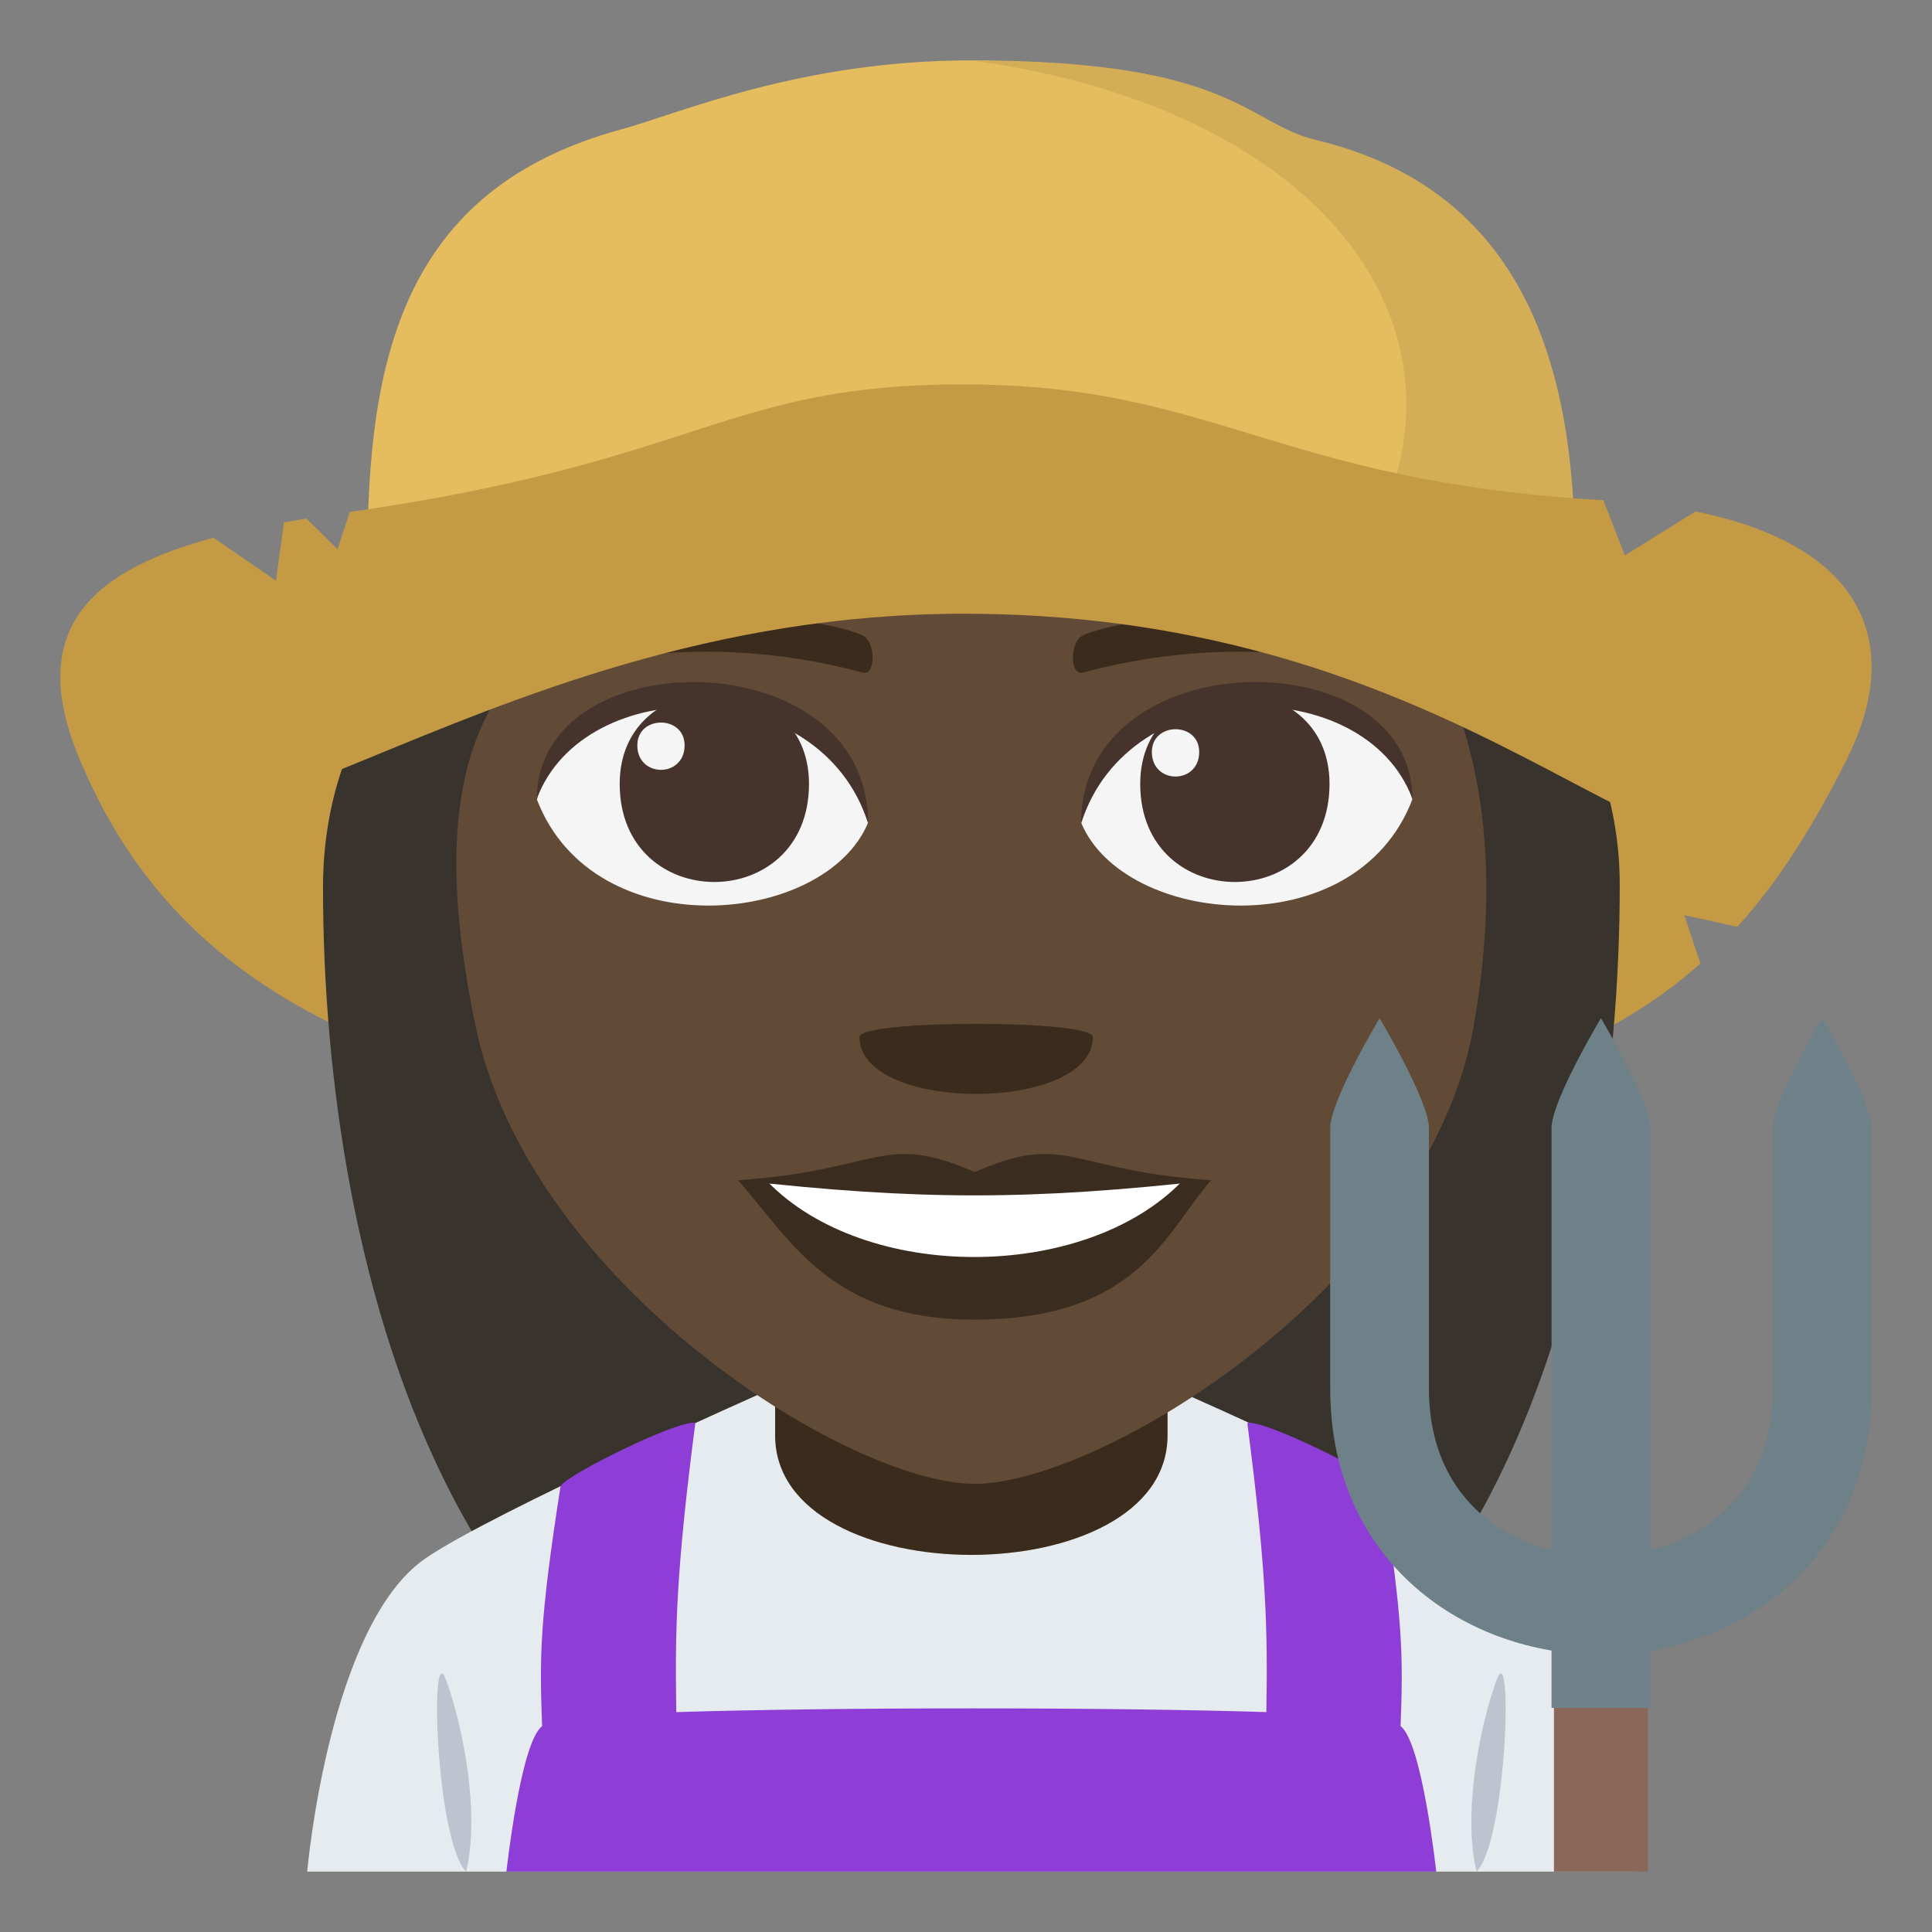 <?xml version="1.0" encoding="utf-8"?>
<!-- Generator: Adobe Illustrator 15.0.0, SVG Export Plug-In . SVG Version: 6.00 Build 0)  -->
<!DOCTYPE svg PUBLIC "-//W3C//DTD SVG 1.1//EN" "http://www.w3.org/Graphics/SVG/1.1/DTD/svg11.dtd">
<svg version="1.1" id="Layer_1" xmlns="http://www.w3.org/2000/svg" xmlns:xlink="http://www.w3.org/1999/xlink" x="0px" y="0px"
	 width="64px" height="64px" viewBox="0 0 64 64" enable-background="new 0 0 64 64" xml:space="preserve">
<rect x="0" y="0" width="64" height="64" fill="#808080" stroke="none"/>
<path fill="#C49A45" d="M61.2,25.103c-1.08,2.175-2.23,4.033-3.648,5.599l-1.756-0.387l0.531,1.603
	c-4.338,3.862-11.109,5.556-24.417,5.556c-20.322,0-26.559-5.813-29.291-12.37C0.147,19.174,63.392,20.69,61.2,25.103z"/>
<path fill="#38332D" d="M10.7,29.406c0,12.462,4.268,30.947,21.438,30.947c17.225,0,21.518-18.521,21.518-31.028
	C53.655,10.258,10.7,9.613,10.7,29.406z"/>
<path fill="#E6EBEF" d="M14.079,51.634c2.199-1.528,11.332-5.565,11.332-5.565h13.604c0,0,9.123,4.029,11.311,5.562
	C53.507,53.855,54.177,62,54.177,62h-44C10.176,62,10.887,53.848,14.079,51.634z"/>
<path fill="#3B2B1C" d="M38.677,47.549c0-1.201,0-6.525,0-6.525h-13c0,0,0,5.244,0,6.525C25.676,52.828,38.677,52.828,38.677,47.549
	z"/>
<path fill="#8E3ED6" d="M46.397,57.182c0.082-2.285,0.09-3.454-0.615-7.95c-0.17-0.366-3.975-2.243-4.463-2.093
	c0.637,4.91,0.676,6.811,0.631,9.576c-5.285-0.164-14.262-0.164-19.547,0.001c-0.045-2.767-0.006-4.666,0.631-9.577
	c-0.488-0.15-4.295,1.727-4.465,2.093c-0.703,4.497-0.695,5.667-0.611,7.95C17.241,57.715,16.776,62,16.776,62h30.801
	C47.577,62,47.112,57.715,46.397,57.182z"/>
<path fill="#BEC3CF" d="M15.44,62c0.463-1.893-0.086-4.771-0.666-6.355C14.227,54.168,14.43,60.959,15.44,62z"/>
<path fill="#BEC3CF" d="M49.579,55.645c-0.58,1.584-1.127,4.463-0.666,6.355C49.923,60.959,50.128,54.168,49.579,55.645z"/>
<path fill="#614A36" d="M47.981,22.762c-2.363-5.572-6.697-11.618-6.697-11.618c-15.858,9.528-29.262,4.746-25.54,22.805
	c1.766,8.568,12.366,15.206,16.543,15.206c4.172,0,15.04-6.587,16.538-15.206C49.692,28.955,49.083,25.357,47.981,22.762z"/>
<path fill="#F5F5F5" d="M46.784,26.487c-1.889,4.917-9.566,4.194-10.973,0.757C36.88,21.719,45.747,21.246,46.784,26.487z"/>
<path fill="#45332C" d="M37.771,25.965c0,4.336,6.271,4.336,6.271,0C44.041,21.939,37.771,21.939,37.771,25.965z"/>
<path fill="#45332C" d="M46.784,26.452c0-5.278-10.973-5.278-10.973,0.836C37.38,22.271,45.216,22.271,46.784,26.452z"/>
<path fill="#F5F5F5" d="M17.787,26.487c1.888,4.917,9.566,4.194,10.972,0.757C27.69,21.719,18.825,21.246,17.787,26.487z"/>
<path fill="#45332C" d="M26.799,25.965c0,4.336-6.271,4.336-6.271,0C20.529,21.939,26.799,21.939,26.799,25.965z"/>
<path fill="#45332C" d="M17.787,26.452c0-5.276,10.972-5.276,10.972,0.833C27.192,22.271,19.354,22.271,17.787,26.452z"/>
<path fill="#F5F5F5" d="M38.157,24.91c0,1.085,1.568,1.085,1.568,0C39.726,23.905,38.157,23.905,38.157,24.91z"/>
<path fill="#F5F5F5" d="M22.678,24.69c0,1.083-1.566,1.083-1.566,0C21.112,23.684,22.678,23.684,22.678,24.69z"/>
<path fill="#3B2C20" d="M40.121,39.096c-1.474,1.667-2.395,4.619-7.836,4.619c-4.747,0-6.056-2.601-7.837-4.619H40.121z"/>
<path fill="#FFFFFF" d="M39.142,39.146c-3.225,3.303-10.448,3.348-13.715,0H39.142z"/>
<path fill="#3B2C20" d="M32.286,38.828c-3.072-1.346-3.096-0.053-7.838,0.268c5.988,0.67,9.686,0.67,15.673,0
	C35.38,38.775,35.355,37.482,32.286,38.828z"/>
<path fill="#3B2B1C" d="M46.118,21.751c-3.324-1.37-7.871-1.637-10.207-0.723c-0.492,0.193-0.477,1.371-0.042,1.254
	c3.349-0.911,7.202-0.982,10.374,0.119C46.669,22.552,46.616,21.957,46.118,21.751z"/>
<path fill="#3B2B1C" d="M18.331,21.753c3.322-1.369,7.871-1.637,10.207-0.725c0.492,0.193,0.478,1.373,0.041,1.254
	c-3.348-0.911-7.201-0.982-10.371,0.121C17.781,22.552,17.833,21.957,18.331,21.753z"/>
<path fill="#3B2B1C" d="M36.202,34.35c0,2.517-7.731,2.517-7.731,0C28.471,33.771,36.202,33.771,36.202,34.35z"/>
<path fill="#E5BC5E" d="M32.174,2c-5.686,0-9.691,1.77-11.609,2.291c-7.256,1.973-8.393,7.658-8.393,14.225h40
	C52.173,12.221,42.493,2,32.174,2z"/>
<path fill="#D4AE57" d="M43.599,4.639C41.261,4.076,40.866,2,32.174,2c12.034,1.65,17.284,9.311,12.856,16.516h7.143
	C52.173,12.221,50.54,6.307,43.599,4.639z"/>
<path fill="#C49A45" d="M61.2,25.103c-4.34,8.741-9.814-4.772-29.29-4.772c-16.605,0-26.559,11.33-29.291,4.772
	c-1.826-4.38,0.594-6.255,4.455-7.29l2.066,1.422l0.268-1.932c0.246-0.043,0.494-0.086,0.744-0.127l1.029,1.02l0.406-1.238
	c11.639-1.662,12.424-4.225,20.322-4.225c8.34,0,10.372,3.223,21.202,3.836l0.715,1.83l2.338-1.456
	C61.728,18.066,63.085,21.307,61.2,25.103z"/>
<path fill="#6E8189" d="M53.032,54.813c-4.455,0-8.967-3.028-8.967-8.816v-8.631c0-0.902,1.635-3.635,1.635-3.635
	s1.635,2.732,1.635,3.635v8.631c0,3.831,2.863,5.547,5.697,5.547c2.836,0,5.697-1.716,5.697-5.547v-8.631
	c0-0.902,1.635-3.635,1.635-3.635s1.637,2.732,1.637,3.635v8.631C62.001,51.784,57.489,54.813,53.032,54.813z"/>
<rect x="51.476" y="55.754" fill="#8A6859" width="3.113" height="6.246"/>
<path fill="#6E8189" d="M54.669,37.365c0-0.902-1.637-3.635-1.637-3.635s-1.635,2.732-1.635,3.635v19.213h3.27L54.669,37.365z"/>
</svg>
